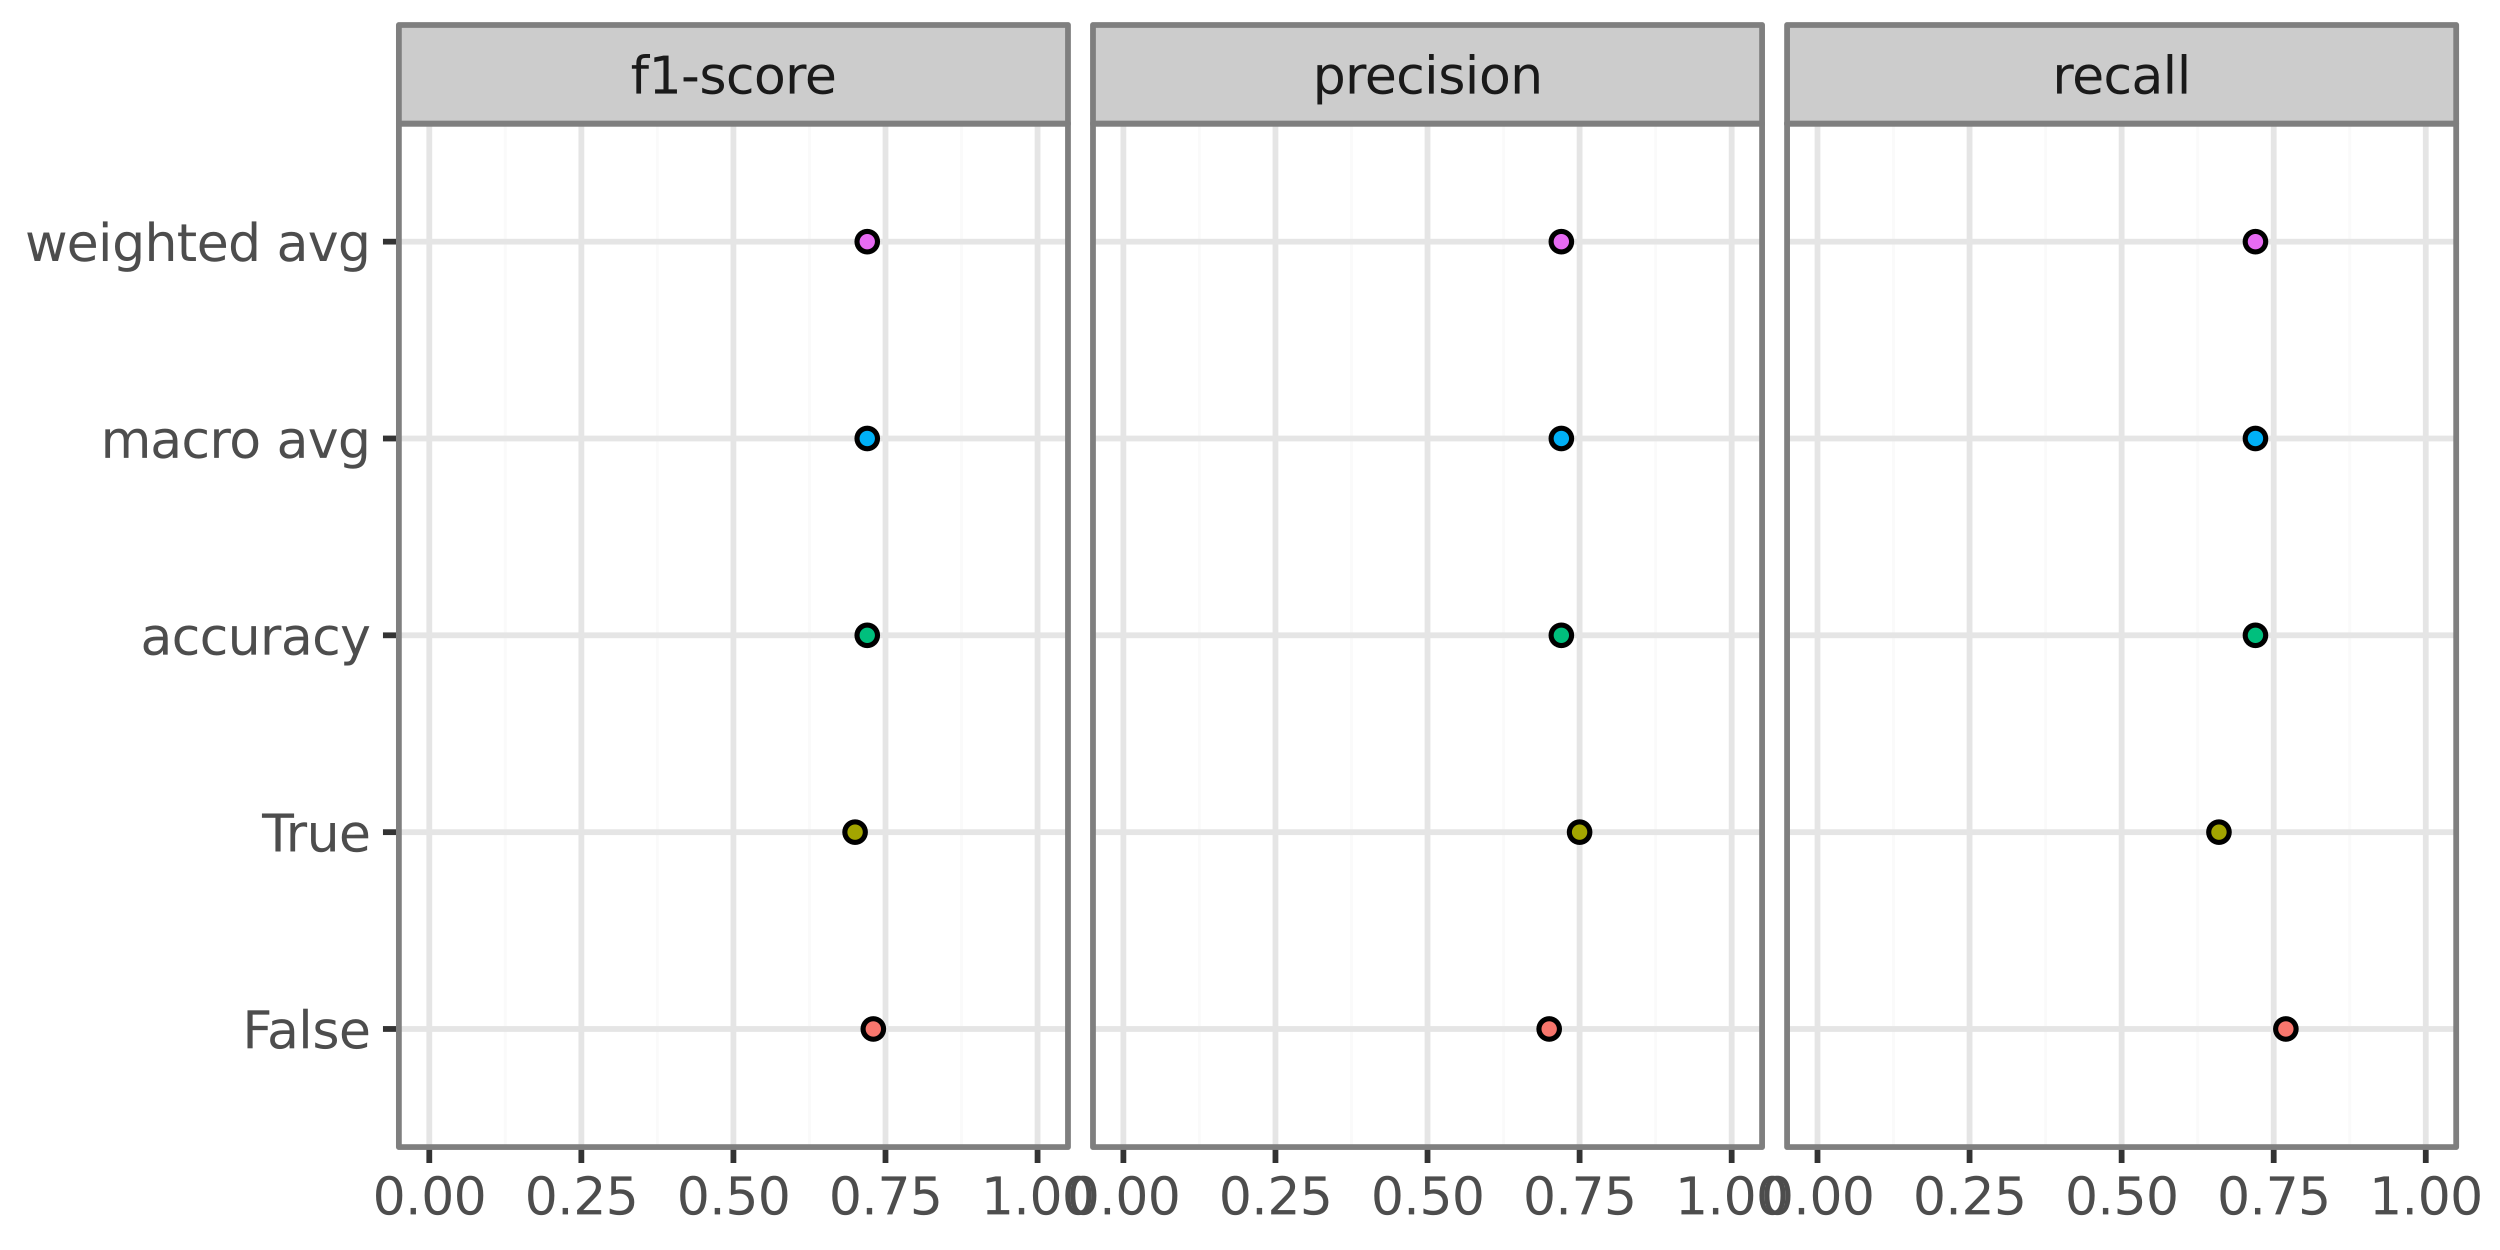 <?xml version="1.0" encoding="utf-8" standalone="no"?>
<!DOCTYPE svg PUBLIC "-//W3C//DTD SVG 1.1//EN"
  "http://www.w3.org/Graphics/SVG/1.1/DTD/svg11.dtd">
<svg xmlns:xlink="http://www.w3.org/1999/xlink" width="432pt" height="216pt" viewBox="0 0 432 216" xmlns="http://www.w3.org/2000/svg" version="1.1">
 <defs>
  <style type="text/css">*{stroke-linejoin: round; stroke-linecap: butt}</style>
 </defs>
 <g id="figure_1">
  <g id="patch_1">
   <path d="M 0 216 
L 432 216 
L 432 0 
L 0 0 
z
" style="fill: #ffffff"/>
  </g>
  <g id="patch_2">
   <path d="M 0 216 
L 432 216 
L 432 0 
L 0 0 
L 0 216 
z
" style="fill: none; stroke: #ffffff; stroke-linejoin: miter"/>
  </g>
  <g id="axes_1">
   <g id="patch_3">
    <path d="M 68.926 198.213 
L 184.547 198.213 
L 184.547 21.354 
L 68.926 21.354 
z
" style="fill: #ffffff"/>
   </g>
   <g id="matplotlib.axis_1">
    <g id="xtick_1">
     <g id="line2d_1">
      <path d="M 74.181 198.213 
L 74.181 21.354 
" clip-path="url(#pa604149fbd)" style="fill: none; stroke: #e5e5e5; stroke-linecap: square"/>
     </g>
     <g id="line2d_2">
      <path d="M 74.181 198.213 
" style="fill: none; stroke: #333333; stroke-width: 1.5; stroke-linecap: square"/>
      <defs>
       <path id="m3b4fae4f2a" d="M 0 0 
L 0 2.75 
" style="stroke: #333333"/>
      </defs>
      <g>
       <use xlink:href="#m3b4fae4f2a" x="74.181" y="198.213" style="fill: #333333; stroke: #333333"/>
      </g>
     </g>
     <g id="text_1">
      <!-- 0.00 -->
      <g style="fill: #4d4d4d" transform="translate(64.384 209.85) scale(0.088 -0.088)">
       <defs>
        <path id="DejaVuSans-30" d="M 2034 4250 
Q 1547 4250 1301 3770 
Q 1056 3291 1056 2328 
Q 1056 1369 1301 889 
Q 1547 409 2034 409 
Q 2525 409 2770 889 
Q 3016 1369 3016 2328 
Q 3016 3291 2770 3770 
Q 2525 4250 2034 4250 
z
M 2034 4750 
Q 2819 4750 3233 4129 
Q 3647 3509 3647 2328 
Q 3647 1150 3233 529 
Q 2819 -91 2034 -91 
Q 1250 -91 836 529 
Q 422 1150 422 2328 
Q 422 3509 836 4129 
Q 1250 4750 2034 4750 
z
" transform="scale(0.016)"/>
        <path id="DejaVuSans-2e" d="M 684 794 
L 1344 794 
L 1344 0 
L 684 0 
L 684 794 
z
" transform="scale(0.016)"/>
       </defs>
       <use xlink:href="#DejaVuSans-30"/>
       <use xlink:href="#DejaVuSans-2e" transform="translate(63.623 0)"/>
       <use xlink:href="#DejaVuSans-30" transform="translate(95.41 0)"/>
       <use xlink:href="#DejaVuSans-30" transform="translate(159.033 0)"/>
      </g>
     </g>
    </g>
    <g id="xtick_2">
     <g id="line2d_3">
      <path d="M 100.459 198.213 
L 100.459 21.354 
" clip-path="url(#pa604149fbd)" style="fill: none; stroke: #e5e5e5; stroke-linecap: square"/>
     </g>
     <g id="line2d_4">
      <path d="M 100.459 198.213 
" style="fill: none; stroke: #333333; stroke-width: 1.5; stroke-linecap: square"/>
      <g>
       <use xlink:href="#m3b4fae4f2a" x="100.459" y="198.213" style="fill: #333333; stroke: #333333"/>
      </g>
     </g>
     <g id="text_2">
      <!-- 0.25 -->
      <g style="fill: #4d4d4d" transform="translate(90.662 209.85) scale(0.088 -0.088)">
       <defs>
        <path id="DejaVuSans-32" d="M 1228 531 
L 3431 531 
L 3431 0 
L 469 0 
L 469 531 
Q 828 903 1448 1529 
Q 2069 2156 2228 2338 
Q 2531 2678 2651 2914 
Q 2772 3150 2772 3378 
Q 2772 3750 2511 3984 
Q 2250 4219 1831 4219 
Q 1534 4219 1204 4116 
Q 875 4013 500 3803 
L 500 4441 
Q 881 4594 1212 4672 
Q 1544 4750 1819 4750 
Q 2544 4750 2975 4387 
Q 3406 4025 3406 3419 
Q 3406 3131 3298 2873 
Q 3191 2616 2906 2266 
Q 2828 2175 2409 1742 
Q 1991 1309 1228 531 
z
" transform="scale(0.016)"/>
        <path id="DejaVuSans-35" d="M 691 4666 
L 3169 4666 
L 3169 4134 
L 1269 4134 
L 1269 2991 
Q 1406 3038 1543 3061 
Q 1681 3084 1819 3084 
Q 2600 3084 3056 2656 
Q 3513 2228 3513 1497 
Q 3513 744 3044 326 
Q 2575 -91 1722 -91 
Q 1428 -91 1123 -41 
Q 819 9 494 109 
L 494 744 
Q 775 591 1075 516 
Q 1375 441 1709 441 
Q 2250 441 2565 725 
Q 2881 1009 2881 1497 
Q 2881 1984 2565 2268 
Q 2250 2553 1709 2553 
Q 1456 2553 1204 2497 
Q 953 2441 691 2322 
L 691 4666 
z
" transform="scale(0.016)"/>
       </defs>
       <use xlink:href="#DejaVuSans-30"/>
       <use xlink:href="#DejaVuSans-2e" transform="translate(63.623 0)"/>
       <use xlink:href="#DejaVuSans-32" transform="translate(95.41 0)"/>
       <use xlink:href="#DejaVuSans-35" transform="translate(159.033 0)"/>
      </g>
     </g>
    </g>
    <g id="xtick_3">
     <g id="line2d_5">
      <path d="M 126.736 198.213 
L 126.736 21.354 
" clip-path="url(#pa604149fbd)" style="fill: none; stroke: #e5e5e5; stroke-linecap: square"/>
     </g>
     <g id="line2d_6">
      <path d="M 126.736 198.213 
" style="fill: none; stroke: #333333; stroke-width: 1.5; stroke-linecap: square"/>
      <g>
       <use xlink:href="#m3b4fae4f2a" x="126.736" y="198.213" style="fill: #333333; stroke: #333333"/>
      </g>
     </g>
     <g id="text_3">
      <!-- 0.50 -->
      <g style="fill: #4d4d4d" transform="translate(116.939 209.85) scale(0.088 -0.088)">
       <use xlink:href="#DejaVuSans-30"/>
       <use xlink:href="#DejaVuSans-2e" transform="translate(63.623 0)"/>
       <use xlink:href="#DejaVuSans-35" transform="translate(95.41 0)"/>
       <use xlink:href="#DejaVuSans-30" transform="translate(159.033 0)"/>
      </g>
     </g>
    </g>
    <g id="xtick_4">
     <g id="line2d_7">
      <path d="M 153.014 198.213 
L 153.014 21.354 
" clip-path="url(#pa604149fbd)" style="fill: none; stroke: #e5e5e5; stroke-linecap: square"/>
     </g>
     <g id="line2d_8">
      <path d="M 153.014 198.213 
" style="fill: none; stroke: #333333; stroke-width: 1.5; stroke-linecap: square"/>
      <g>
       <use xlink:href="#m3b4fae4f2a" x="153.014" y="198.213" style="fill: #333333; stroke: #333333"/>
      </g>
     </g>
     <g id="text_4">
      <!-- 0.75 -->
      <g style="fill: #4d4d4d" transform="translate(143.217 209.85) scale(0.088 -0.088)">
       <defs>
        <path id="DejaVuSans-37" d="M 525 4666 
L 3525 4666 
L 3525 4397 
L 1831 0 
L 1172 0 
L 2766 4134 
L 525 4134 
L 525 4666 
z
" transform="scale(0.016)"/>
       </defs>
       <use xlink:href="#DejaVuSans-30"/>
       <use xlink:href="#DejaVuSans-2e" transform="translate(63.623 0)"/>
       <use xlink:href="#DejaVuSans-37" transform="translate(95.41 0)"/>
       <use xlink:href="#DejaVuSans-35" transform="translate(159.033 0)"/>
      </g>
     </g>
    </g>
    <g id="xtick_5">
     <g id="line2d_9">
      <path d="M 179.291 198.213 
L 179.291 21.354 
" clip-path="url(#pa604149fbd)" style="fill: none; stroke: #e5e5e5; stroke-linecap: square"/>
     </g>
     <g id="line2d_10">
      <path d="M 179.291 198.213 
" style="fill: none; stroke: #333333; stroke-width: 1.5; stroke-linecap: square"/>
      <g>
       <use xlink:href="#m3b4fae4f2a" x="179.291" y="198.213" style="fill: #333333; stroke: #333333"/>
      </g>
     </g>
     <g id="text_5">
      <!-- 1.00 -->
      <g style="fill: #4d4d4d" transform="translate(169.494 209.85) scale(0.088 -0.088)">
       <defs>
        <path id="DejaVuSans-31" d="M 794 531 
L 1825 531 
L 1825 4091 
L 703 3866 
L 703 4441 
L 1819 4666 
L 2450 4666 
L 2450 531 
L 3481 531 
L 3481 0 
L 794 0 
L 794 531 
z
" transform="scale(0.016)"/>
       </defs>
       <use xlink:href="#DejaVuSans-31"/>
       <use xlink:href="#DejaVuSans-2e" transform="translate(63.623 0)"/>
       <use xlink:href="#DejaVuSans-30" transform="translate(95.41 0)"/>
       <use xlink:href="#DejaVuSans-30" transform="translate(159.033 0)"/>
      </g>
     </g>
    </g>
    <g id="xtick_6">
     <g id="line2d_11">
      <path d="M 87.32 198.213 
L 87.32 21.354 
" clip-path="url(#pa604149fbd)" style="fill: none; stroke: #fafafa; stroke-width: 0.5; stroke-linecap: square"/>
     </g>
    </g>
    <g id="xtick_7">
     <g id="line2d_12">
      <path d="M 113.597 198.213 
L 113.597 21.354 
" clip-path="url(#pa604149fbd)" style="fill: none; stroke: #fafafa; stroke-width: 0.5; stroke-linecap: square"/>
     </g>
    </g>
    <g id="xtick_8">
     <g id="line2d_13">
      <path d="M 139.875 198.213 
L 139.875 21.354 
" clip-path="url(#pa604149fbd)" style="fill: none; stroke: #fafafa; stroke-width: 0.5; stroke-linecap: square"/>
     </g>
    </g>
    <g id="xtick_9">
     <g id="line2d_14">
      <path d="M 166.152 198.213 
L 166.152 21.354 
" clip-path="url(#pa604149fbd)" style="fill: none; stroke: #fafafa; stroke-width: 0.5; stroke-linecap: square"/>
     </g>
    </g>
   </g>
   <g id="matplotlib.axis_2">
    <g id="ytick_1">
     <g id="line2d_15">
      <path d="M 68.926 177.806 
L 184.547 177.806 
" clip-path="url(#pa604149fbd)" style="fill: none; stroke: #e5e5e5; stroke-linecap: square"/>
     </g>
     <g id="line2d_16">
      <path d="M 68.926 177.806 
" style="fill: none; stroke: #333333; stroke-width: 1.5; stroke-linecap: square"/>
      <defs>
       <path id="mabbd0afba6" d="M 0 0 
L -2.75 0 
" style="stroke: #333333"/>
      </defs>
      <g>
       <use xlink:href="#mabbd0afba6" x="68.926" y="177.806" style="fill: #333333; stroke: #333333"/>
      </g>
     </g>
     <g id="text_6">
      <!-- False -->
      <g style="fill: #4d4d4d" transform="translate(41.881 181.15) scale(0.088 -0.088)">
       <defs>
        <path id="DejaVuSans-46" d="M 628 4666 
L 3309 4666 
L 3309 4134 
L 1259 4134 
L 1259 2759 
L 3109 2759 
L 3109 2228 
L 1259 2228 
L 1259 0 
L 628 0 
L 628 4666 
z
" transform="scale(0.016)"/>
        <path id="DejaVuSans-61" d="M 2194 1759 
Q 1497 1759 1228 1600 
Q 959 1441 959 1056 
Q 959 750 1161 570 
Q 1363 391 1709 391 
Q 2188 391 2477 730 
Q 2766 1069 2766 1631 
L 2766 1759 
L 2194 1759 
z
M 3341 1997 
L 3341 0 
L 2766 0 
L 2766 531 
Q 2569 213 2275 61 
Q 1981 -91 1556 -91 
Q 1019 -91 701 211 
Q 384 513 384 1019 
Q 384 1609 779 1909 
Q 1175 2209 1959 2209 
L 2766 2209 
L 2766 2266 
Q 2766 2663 2505 2880 
Q 2244 3097 1772 3097 
Q 1472 3097 1187 3025 
Q 903 2953 641 2809 
L 641 3341 
Q 956 3463 1253 3523 
Q 1550 3584 1831 3584 
Q 2591 3584 2966 3190 
Q 3341 2797 3341 1997 
z
" transform="scale(0.016)"/>
        <path id="DejaVuSans-6c" d="M 603 4863 
L 1178 4863 
L 1178 0 
L 603 0 
L 603 4863 
z
" transform="scale(0.016)"/>
        <path id="DejaVuSans-73" d="M 2834 3397 
L 2834 2853 
Q 2591 2978 2328 3040 
Q 2066 3103 1784 3103 
Q 1356 3103 1142 2972 
Q 928 2841 928 2578 
Q 928 2378 1081 2264 
Q 1234 2150 1697 2047 
L 1894 2003 
Q 2506 1872 2764 1633 
Q 3022 1394 3022 966 
Q 3022 478 2636 193 
Q 2250 -91 1575 -91 
Q 1294 -91 989 -36 
Q 684 19 347 128 
L 347 722 
Q 666 556 975 473 
Q 1284 391 1588 391 
Q 1994 391 2212 530 
Q 2431 669 2431 922 
Q 2431 1156 2273 1281 
Q 2116 1406 1581 1522 
L 1381 1569 
Q 847 1681 609 1914 
Q 372 2147 372 2553 
Q 372 3047 722 3315 
Q 1072 3584 1716 3584 
Q 2034 3584 2315 3537 
Q 2597 3491 2834 3397 
z
" transform="scale(0.016)"/>
        <path id="DejaVuSans-65" d="M 3597 1894 
L 3597 1613 
L 953 1613 
Q 991 1019 1311 708 
Q 1631 397 2203 397 
Q 2534 397 2845 478 
Q 3156 559 3463 722 
L 3463 178 
Q 3153 47 2828 -22 
Q 2503 -91 2169 -91 
Q 1331 -91 842 396 
Q 353 884 353 1716 
Q 353 2575 817 3079 
Q 1281 3584 2069 3584 
Q 2775 3584 3186 3129 
Q 3597 2675 3597 1894 
z
M 3022 2063 
Q 3016 2534 2758 2815 
Q 2500 3097 2075 3097 
Q 1594 3097 1305 2825 
Q 1016 2553 972 2059 
L 3022 2063 
z
" transform="scale(0.016)"/>
       </defs>
       <use xlink:href="#DejaVuSans-46"/>
       <use xlink:href="#DejaVuSans-61" transform="translate(48.395 0)"/>
       <use xlink:href="#DejaVuSans-6c" transform="translate(109.674 0)"/>
       <use xlink:href="#DejaVuSans-73" transform="translate(137.457 0)"/>
       <use xlink:href="#DejaVuSans-65" transform="translate(189.557 0)"/>
      </g>
     </g>
    </g>
    <g id="ytick_2">
     <g id="line2d_17">
      <path d="M 68.926 143.795 
L 184.547 143.795 
" clip-path="url(#pa604149fbd)" style="fill: none; stroke: #e5e5e5; stroke-linecap: square"/>
     </g>
     <g id="line2d_18">
      <path d="M 68.926 143.795 
" style="fill: none; stroke: #333333; stroke-width: 1.5; stroke-linecap: square"/>
      <g>
       <use xlink:href="#mabbd0afba6" x="68.926" y="143.795" style="fill: #333333; stroke: #333333"/>
      </g>
     </g>
     <g id="text_7">
      <!-- True -->
      <g style="fill: #4d4d4d" transform="translate(45.289 147.138) scale(0.088 -0.088)">
       <defs>
        <path id="DejaVuSans-54" d="M -19 4666 
L 3928 4666 
L 3928 4134 
L 2272 4134 
L 2272 0 
L 1638 0 
L 1638 4134 
L -19 4134 
L -19 4666 
z
" transform="scale(0.016)"/>
        <path id="DejaVuSans-72" d="M 2631 2963 
Q 2534 3019 2420 3045 
Q 2306 3072 2169 3072 
Q 1681 3072 1420 2755 
Q 1159 2438 1159 1844 
L 1159 0 
L 581 0 
L 581 3500 
L 1159 3500 
L 1159 2956 
Q 1341 3275 1631 3429 
Q 1922 3584 2338 3584 
Q 2397 3584 2469 3576 
Q 2541 3569 2628 3553 
L 2631 2963 
z
" transform="scale(0.016)"/>
        <path id="DejaVuSans-75" d="M 544 1381 
L 544 3500 
L 1119 3500 
L 1119 1403 
Q 1119 906 1312 657 
Q 1506 409 1894 409 
Q 2359 409 2629 706 
Q 2900 1003 2900 1516 
L 2900 3500 
L 3475 3500 
L 3475 0 
L 2900 0 
L 2900 538 
Q 2691 219 2414 64 
Q 2138 -91 1772 -91 
Q 1169 -91 856 284 
Q 544 659 544 1381 
z
M 1991 3584 
L 1991 3584 
z
" transform="scale(0.016)"/>
       </defs>
       <use xlink:href="#DejaVuSans-54"/>
       <use xlink:href="#DejaVuSans-72" transform="translate(46.334 0)"/>
       <use xlink:href="#DejaVuSans-75" transform="translate(87.447 0)"/>
       <use xlink:href="#DejaVuSans-65" transform="translate(150.826 0)"/>
      </g>
     </g>
    </g>
    <g id="ytick_3">
     <g id="line2d_19">
      <path d="M 68.926 109.783 
L 184.547 109.783 
" clip-path="url(#pa604149fbd)" style="fill: none; stroke: #e5e5e5; stroke-linecap: square"/>
     </g>
     <g id="line2d_20">
      <path d="M 68.926 109.783 
" style="fill: none; stroke: #333333; stroke-width: 1.5; stroke-linecap: square"/>
      <g>
       <use xlink:href="#mabbd0afba6" x="68.926" y="109.783" style="fill: #333333; stroke: #333333"/>
      </g>
     </g>
     <g id="text_8">
      <!-- accuracy -->
      <g style="fill: #4d4d4d" transform="translate(24.271 113.127) scale(0.088 -0.088)">
       <defs>
        <path id="DejaVuSans-63" d="M 3122 3366 
L 3122 2828 
Q 2878 2963 2633 3030 
Q 2388 3097 2138 3097 
Q 1578 3097 1268 2742 
Q 959 2388 959 1747 
Q 959 1106 1268 751 
Q 1578 397 2138 397 
Q 2388 397 2633 464 
Q 2878 531 3122 666 
L 3122 134 
Q 2881 22 2623 -34 
Q 2366 -91 2075 -91 
Q 1284 -91 818 406 
Q 353 903 353 1747 
Q 353 2603 823 3093 
Q 1294 3584 2113 3584 
Q 2378 3584 2631 3529 
Q 2884 3475 3122 3366 
z
" transform="scale(0.016)"/>
        <path id="DejaVuSans-79" d="M 2059 -325 
Q 1816 -950 1584 -1140 
Q 1353 -1331 966 -1331 
L 506 -1331 
L 506 -850 
L 844 -850 
Q 1081 -850 1212 -737 
Q 1344 -625 1503 -206 
L 1606 56 
L 191 3500 
L 800 3500 
L 1894 763 
L 2988 3500 
L 3597 3500 
L 2059 -325 
z
" transform="scale(0.016)"/>
       </defs>
       <use xlink:href="#DejaVuSans-61"/>
       <use xlink:href="#DejaVuSans-63" transform="translate(61.279 0)"/>
       <use xlink:href="#DejaVuSans-63" transform="translate(116.26 0)"/>
       <use xlink:href="#DejaVuSans-75" transform="translate(171.24 0)"/>
       <use xlink:href="#DejaVuSans-72" transform="translate(234.619 0)"/>
       <use xlink:href="#DejaVuSans-61" transform="translate(275.732 0)"/>
       <use xlink:href="#DejaVuSans-63" transform="translate(337.012 0)"/>
       <use xlink:href="#DejaVuSans-79" transform="translate(391.992 0)"/>
      </g>
     </g>
    </g>
    <g id="ytick_4">
     <g id="line2d_21">
      <path d="M 68.926 75.772 
L 184.547 75.772 
" clip-path="url(#pa604149fbd)" style="fill: none; stroke: #e5e5e5; stroke-linecap: square"/>
     </g>
     <g id="line2d_22">
      <path d="M 68.926 75.772 
" style="fill: none; stroke: #333333; stroke-width: 1.5; stroke-linecap: square"/>
      <g>
       <use xlink:href="#mabbd0afba6" x="68.926" y="75.772" style="fill: #333333; stroke: #333333"/>
      </g>
     </g>
     <g id="text_9">
      <!-- macro avg -->
      <g style="fill: #4d4d4d" transform="translate(17.384 79.115) scale(0.088 -0.088)">
       <defs>
        <path id="DejaVuSans-6d" d="M 3328 2828 
Q 3544 3216 3844 3400 
Q 4144 3584 4550 3584 
Q 5097 3584 5394 3201 
Q 5691 2819 5691 2113 
L 5691 0 
L 5113 0 
L 5113 2094 
Q 5113 2597 4934 2840 
Q 4756 3084 4391 3084 
Q 3944 3084 3684 2787 
Q 3425 2491 3425 1978 
L 3425 0 
L 2847 0 
L 2847 2094 
Q 2847 2600 2669 2842 
Q 2491 3084 2119 3084 
Q 1678 3084 1418 2786 
Q 1159 2488 1159 1978 
L 1159 0 
L 581 0 
L 581 3500 
L 1159 3500 
L 1159 2956 
Q 1356 3278 1631 3431 
Q 1906 3584 2284 3584 
Q 2666 3584 2933 3390 
Q 3200 3197 3328 2828 
z
" transform="scale(0.016)"/>
        <path id="DejaVuSans-6f" d="M 1959 3097 
Q 1497 3097 1228 2736 
Q 959 2375 959 1747 
Q 959 1119 1226 758 
Q 1494 397 1959 397 
Q 2419 397 2687 759 
Q 2956 1122 2956 1747 
Q 2956 2369 2687 2733 
Q 2419 3097 1959 3097 
z
M 1959 3584 
Q 2709 3584 3137 3096 
Q 3566 2609 3566 1747 
Q 3566 888 3137 398 
Q 2709 -91 1959 -91 
Q 1206 -91 779 398 
Q 353 888 353 1747 
Q 353 2609 779 3096 
Q 1206 3584 1959 3584 
z
" transform="scale(0.016)"/>
        <path id="DejaVuSans-20" transform="scale(0.016)"/>
        <path id="DejaVuSans-76" d="M 191 3500 
L 800 3500 
L 1894 563 
L 2988 3500 
L 3597 3500 
L 2284 0 
L 1503 0 
L 191 3500 
z
" transform="scale(0.016)"/>
        <path id="DejaVuSans-67" d="M 2906 1791 
Q 2906 2416 2648 2759 
Q 2391 3103 1925 3103 
Q 1463 3103 1205 2759 
Q 947 2416 947 1791 
Q 947 1169 1205 825 
Q 1463 481 1925 481 
Q 2391 481 2648 825 
Q 2906 1169 2906 1791 
z
M 3481 434 
Q 3481 -459 3084 -895 
Q 2688 -1331 1869 -1331 
Q 1566 -1331 1297 -1286 
Q 1028 -1241 775 -1147 
L 775 -588 
Q 1028 -725 1275 -790 
Q 1522 -856 1778 -856 
Q 2344 -856 2625 -561 
Q 2906 -266 2906 331 
L 2906 616 
Q 2728 306 2450 153 
Q 2172 0 1784 0 
Q 1141 0 747 490 
Q 353 981 353 1791 
Q 353 2603 747 3093 
Q 1141 3584 1784 3584 
Q 2172 3584 2450 3431 
Q 2728 3278 2906 2969 
L 2906 3500 
L 3481 3500 
L 3481 434 
z
" transform="scale(0.016)"/>
       </defs>
       <use xlink:href="#DejaVuSans-6d"/>
       <use xlink:href="#DejaVuSans-61" transform="translate(97.412 0)"/>
       <use xlink:href="#DejaVuSans-63" transform="translate(158.691 0)"/>
       <use xlink:href="#DejaVuSans-72" transform="translate(213.672 0)"/>
       <use xlink:href="#DejaVuSans-6f" transform="translate(252.535 0)"/>
       <use xlink:href="#DejaVuSans-20" transform="translate(313.717 0)"/>
       <use xlink:href="#DejaVuSans-61" transform="translate(345.504 0)"/>
       <use xlink:href="#DejaVuSans-76" transform="translate(406.783 0)"/>
       <use xlink:href="#DejaVuSans-67" transform="translate(465.963 0)"/>
      </g>
     </g>
    </g>
    <g id="ytick_5">
     <g id="line2d_23">
      <path d="M 68.926 41.76 
L 184.547 41.76 
" clip-path="url(#pa604149fbd)" style="fill: none; stroke: #e5e5e5; stroke-linecap: square"/>
     </g>
     <g id="line2d_24">
      <path d="M 68.926 41.76 
" style="fill: none; stroke: #333333; stroke-width: 1.5; stroke-linecap: square"/>
      <g>
       <use xlink:href="#mabbd0afba6" x="68.926" y="41.76" style="fill: #333333; stroke: #333333"/>
      </g>
     </g>
     <g id="text_10">
      <!-- weighted avg -->
      <g style="fill: #4d4d4d" transform="translate(4.32 45.104) scale(0.088 -0.088)">
       <defs>
        <path id="DejaVuSans-77" d="M 269 3500 
L 844 3500 
L 1563 769 
L 2278 3500 
L 2956 3500 
L 3675 769 
L 4391 3500 
L 4966 3500 
L 4050 0 
L 3372 0 
L 2619 2869 
L 1863 0 
L 1184 0 
L 269 3500 
z
" transform="scale(0.016)"/>
        <path id="DejaVuSans-69" d="M 603 3500 
L 1178 3500 
L 1178 0 
L 603 0 
L 603 3500 
z
M 603 4863 
L 1178 4863 
L 1178 4134 
L 603 4134 
L 603 4863 
z
" transform="scale(0.016)"/>
        <path id="DejaVuSans-68" d="M 3513 2113 
L 3513 0 
L 2938 0 
L 2938 2094 
Q 2938 2591 2744 2837 
Q 2550 3084 2163 3084 
Q 1697 3084 1428 2787 
Q 1159 2491 1159 1978 
L 1159 0 
L 581 0 
L 581 4863 
L 1159 4863 
L 1159 2956 
Q 1366 3272 1645 3428 
Q 1925 3584 2291 3584 
Q 2894 3584 3203 3211 
Q 3513 2838 3513 2113 
z
" transform="scale(0.016)"/>
        <path id="DejaVuSans-74" d="M 1172 4494 
L 1172 3500 
L 2356 3500 
L 2356 3053 
L 1172 3053 
L 1172 1153 
Q 1172 725 1289 603 
Q 1406 481 1766 481 
L 2356 481 
L 2356 0 
L 1766 0 
Q 1100 0 847 248 
Q 594 497 594 1153 
L 594 3053 
L 172 3053 
L 172 3500 
L 594 3500 
L 594 4494 
L 1172 4494 
z
" transform="scale(0.016)"/>
        <path id="DejaVuSans-64" d="M 2906 2969 
L 2906 4863 
L 3481 4863 
L 3481 0 
L 2906 0 
L 2906 525 
Q 2725 213 2448 61 
Q 2172 -91 1784 -91 
Q 1150 -91 751 415 
Q 353 922 353 1747 
Q 353 2572 751 3078 
Q 1150 3584 1784 3584 
Q 2172 3584 2448 3432 
Q 2725 3281 2906 2969 
z
M 947 1747 
Q 947 1113 1208 752 
Q 1469 391 1925 391 
Q 2381 391 2643 752 
Q 2906 1113 2906 1747 
Q 2906 2381 2643 2742 
Q 2381 3103 1925 3103 
Q 1469 3103 1208 2742 
Q 947 2381 947 1747 
z
" transform="scale(0.016)"/>
       </defs>
       <use xlink:href="#DejaVuSans-77"/>
       <use xlink:href="#DejaVuSans-65" transform="translate(81.787 0)"/>
       <use xlink:href="#DejaVuSans-69" transform="translate(143.311 0)"/>
       <use xlink:href="#DejaVuSans-67" transform="translate(171.094 0)"/>
       <use xlink:href="#DejaVuSans-68" transform="translate(234.57 0)"/>
       <use xlink:href="#DejaVuSans-74" transform="translate(297.949 0)"/>
       <use xlink:href="#DejaVuSans-65" transform="translate(337.158 0)"/>
       <use xlink:href="#DejaVuSans-64" transform="translate(398.682 0)"/>
       <use xlink:href="#DejaVuSans-20" transform="translate(462.158 0)"/>
       <use xlink:href="#DejaVuSans-61" transform="translate(493.945 0)"/>
       <use xlink:href="#DejaVuSans-76" transform="translate(555.225 0)"/>
       <use xlink:href="#DejaVuSans-67" transform="translate(614.404 0)"/>
      </g>
     </g>
    </g>
   </g>
   <g id="PathCollection_1">
    <path d="M 150.912 179.579 
C 151.382 179.579 151.832 179.392 152.165 179.06 
C 152.497 178.727 152.684 178.276 152.684 177.806 
C 152.684 177.336 152.497 176.885 152.165 176.553 
C 151.832 176.221 151.382 176.034 150.912 176.034 
C 150.441 176.034 149.991 176.221 149.658 176.553 
C 149.326 176.885 149.139 177.336 149.139 177.806 
C 149.139 178.276 149.326 178.727 149.658 179.06 
C 149.991 179.392 150.441 179.579 150.912 179.579 
z
" clip-path="url(#pa604149fbd)" style="fill: #f8766d; stroke: #000000; stroke-width: 0.886"/>
    <path d="M 147.758 145.567 
C 148.228 145.567 148.679 145.381 149.012 145.048 
C 149.344 144.716 149.531 144.265 149.531 143.795 
C 149.531 143.325 149.344 142.874 149.012 142.542 
C 148.679 142.209 148.228 142.022 147.758 142.022 
C 147.288 142.022 146.837 142.209 146.505 142.542 
C 146.173 142.874 145.986 143.325 145.986 143.795 
C 145.986 144.265 146.173 144.716 146.505 145.048 
C 146.837 145.381 147.288 145.567 147.758 145.567 
z
" clip-path="url(#pa604149fbd)" style="fill: #a3a500; stroke: #000000; stroke-width: 0.886"/>
    <path d="M 149.86 111.556 
C 150.33 111.556 150.781 111.369 151.114 111.037 
C 151.446 110.704 151.633 110.253 151.633 109.783 
C 151.633 109.313 151.446 108.862 151.114 108.53 
C 150.781 108.198 150.33 108.011 149.86 108.011 
C 149.39 108.011 148.939 108.198 148.607 108.53 
C 148.275 108.862 148.088 109.313 148.088 109.783 
C 148.088 110.253 148.275 110.704 148.607 111.037 
C 148.939 111.369 149.39 111.556 149.86 111.556 
z
" clip-path="url(#pa604149fbd)" style="fill: #00bf7d; stroke: #000000; stroke-width: 0.886"/>
    <path d="M 149.86 77.544 
C 150.33 77.544 150.781 77.358 151.114 77.025 
C 151.446 76.693 151.633 76.242 151.633 75.772 
C 151.633 75.302 151.446 74.851 151.114 74.519 
C 150.781 74.186 150.33 73.999 149.86 73.999 
C 149.39 73.999 148.939 74.186 148.607 74.519 
C 148.275 74.851 148.088 75.302 148.088 75.772 
C 148.088 76.242 148.275 76.693 148.607 77.025 
C 148.939 77.358 149.39 77.544 149.86 77.544 
z
" clip-path="url(#pa604149fbd)" style="fill: #00b0f6; stroke: #000000; stroke-width: 0.886"/>
    <path d="M 149.86 43.533 
C 150.33 43.533 150.781 43.346 151.114 43.014 
C 151.446 42.681 151.633 42.23 151.633 41.76 
C 151.633 41.29 151.446 40.839 151.114 40.507 
C 150.781 40.175 150.33 39.988 149.86 39.988 
C 149.39 39.988 148.939 40.175 148.607 40.507 
C 148.275 40.839 148.088 41.29 148.088 41.76 
C 148.088 42.23 148.275 42.681 148.607 43.014 
C 148.939 43.346 149.39 43.533 149.86 43.533 
z
" clip-path="url(#pa604149fbd)" style="fill: #e76bf3; stroke: #000000; stroke-width: 0.886"/>
   </g>
  </g>
  <g id="axes_2">
   <g id="patch_4">
    <path d="M 188.867 198.213 
L 304.488 198.213 
L 304.488 21.354 
L 188.867 21.354 
z
" style="fill: #ffffff"/>
   </g>
   <g id="matplotlib.axis_3">
    <g id="xtick_10">
     <g id="line2d_25">
      <path d="M 194.122 198.213 
L 194.122 21.354 
" clip-path="url(#p330b579c9b)" style="fill: none; stroke: #e5e5e5; stroke-linecap: square"/>
     </g>
     <g id="line2d_26">
      <path d="M 194.122 198.213 
" style="fill: none; stroke: #333333; stroke-width: 1.5; stroke-linecap: square"/>
      <g>
       <use xlink:href="#m3b4fae4f2a" x="194.122" y="198.213" style="fill: #333333; stroke: #333333"/>
      </g>
     </g>
     <g id="text_11">
      <!-- 0.00 -->
      <g style="fill: #4d4d4d" transform="translate(184.325 209.85) scale(0.088 -0.088)">
       <use xlink:href="#DejaVuSans-30"/>
       <use xlink:href="#DejaVuSans-2e" transform="translate(63.623 0)"/>
       <use xlink:href="#DejaVuSans-30" transform="translate(95.41 0)"/>
       <use xlink:href="#DejaVuSans-30" transform="translate(159.033 0)"/>
      </g>
     </g>
    </g>
    <g id="xtick_11">
     <g id="line2d_27">
      <path d="M 220.4 198.213 
L 220.4 21.354 
" clip-path="url(#p330b579c9b)" style="fill: none; stroke: #e5e5e5; stroke-linecap: square"/>
     </g>
     <g id="line2d_28">
      <path d="M 220.4 198.213 
" style="fill: none; stroke: #333333; stroke-width: 1.5; stroke-linecap: square"/>
      <g>
       <use xlink:href="#m3b4fae4f2a" x="220.4" y="198.213" style="fill: #333333; stroke: #333333"/>
      </g>
     </g>
     <g id="text_12">
      <!-- 0.25 -->
      <g style="fill: #4d4d4d" transform="translate(210.603 209.85) scale(0.088 -0.088)">
       <use xlink:href="#DejaVuSans-30"/>
       <use xlink:href="#DejaVuSans-2e" transform="translate(63.623 0)"/>
       <use xlink:href="#DejaVuSans-32" transform="translate(95.41 0)"/>
       <use xlink:href="#DejaVuSans-35" transform="translate(159.033 0)"/>
      </g>
     </g>
    </g>
    <g id="xtick_12">
     <g id="line2d_29">
      <path d="M 246.677 198.213 
L 246.677 21.354 
" clip-path="url(#p330b579c9b)" style="fill: none; stroke: #e5e5e5; stroke-linecap: square"/>
     </g>
     <g id="line2d_30">
      <path d="M 246.677 198.213 
" style="fill: none; stroke: #333333; stroke-width: 1.5; stroke-linecap: square"/>
      <g>
       <use xlink:href="#m3b4fae4f2a" x="246.677" y="198.213" style="fill: #333333; stroke: #333333"/>
      </g>
     </g>
     <g id="text_13">
      <!-- 0.50 -->
      <g style="fill: #4d4d4d" transform="translate(236.88 209.85) scale(0.088 -0.088)">
       <use xlink:href="#DejaVuSans-30"/>
       <use xlink:href="#DejaVuSans-2e" transform="translate(63.623 0)"/>
       <use xlink:href="#DejaVuSans-35" transform="translate(95.41 0)"/>
       <use xlink:href="#DejaVuSans-30" transform="translate(159.033 0)"/>
      </g>
     </g>
    </g>
    <g id="xtick_13">
     <g id="line2d_31">
      <path d="M 272.955 198.213 
L 272.955 21.354 
" clip-path="url(#p330b579c9b)" style="fill: none; stroke: #e5e5e5; stroke-linecap: square"/>
     </g>
     <g id="line2d_32">
      <path d="M 272.955 198.213 
" style="fill: none; stroke: #333333; stroke-width: 1.5; stroke-linecap: square"/>
      <g>
       <use xlink:href="#m3b4fae4f2a" x="272.955" y="198.213" style="fill: #333333; stroke: #333333"/>
      </g>
     </g>
     <g id="text_14">
      <!-- 0.75 -->
      <g style="fill: #4d4d4d" transform="translate(263.158 209.85) scale(0.088 -0.088)">
       <use xlink:href="#DejaVuSans-30"/>
       <use xlink:href="#DejaVuSans-2e" transform="translate(63.623 0)"/>
       <use xlink:href="#DejaVuSans-37" transform="translate(95.41 0)"/>
       <use xlink:href="#DejaVuSans-35" transform="translate(159.033 0)"/>
      </g>
     </g>
    </g>
    <g id="xtick_14">
     <g id="line2d_33">
      <path d="M 299.232 198.213 
L 299.232 21.354 
" clip-path="url(#p330b579c9b)" style="fill: none; stroke: #e5e5e5; stroke-linecap: square"/>
     </g>
     <g id="line2d_34">
      <path d="M 299.232 198.213 
" style="fill: none; stroke: #333333; stroke-width: 1.5; stroke-linecap: square"/>
      <g>
       <use xlink:href="#m3b4fae4f2a" x="299.232" y="198.213" style="fill: #333333; stroke: #333333"/>
      </g>
     </g>
     <g id="text_15">
      <!-- 1.00 -->
      <g style="fill: #4d4d4d" transform="translate(289.435 209.85) scale(0.088 -0.088)">
       <use xlink:href="#DejaVuSans-31"/>
       <use xlink:href="#DejaVuSans-2e" transform="translate(63.623 0)"/>
       <use xlink:href="#DejaVuSans-30" transform="translate(95.41 0)"/>
       <use xlink:href="#DejaVuSans-30" transform="translate(159.033 0)"/>
      </g>
     </g>
    </g>
    <g id="xtick_15">
     <g id="line2d_35">
      <path d="M 207.261 198.213 
L 207.261 21.354 
" clip-path="url(#p330b579c9b)" style="fill: none; stroke: #fafafa; stroke-width: 0.5; stroke-linecap: square"/>
     </g>
    </g>
    <g id="xtick_16">
     <g id="line2d_36">
      <path d="M 233.538 198.213 
L 233.538 21.354 
" clip-path="url(#p330b579c9b)" style="fill: none; stroke: #fafafa; stroke-width: 0.5; stroke-linecap: square"/>
     </g>
    </g>
    <g id="xtick_17">
     <g id="line2d_37">
      <path d="M 259.816 198.213 
L 259.816 21.354 
" clip-path="url(#p330b579c9b)" style="fill: none; stroke: #fafafa; stroke-width: 0.5; stroke-linecap: square"/>
     </g>
    </g>
    <g id="xtick_18">
     <g id="line2d_38">
      <path d="M 286.093 198.213 
L 286.093 21.354 
" clip-path="url(#p330b579c9b)" style="fill: none; stroke: #fafafa; stroke-width: 0.5; stroke-linecap: square"/>
     </g>
    </g>
   </g>
   <g id="matplotlib.axis_4">
    <g id="ytick_6">
     <g id="line2d_39">
      <path d="M 188.867 177.806 
L 304.488 177.806 
" clip-path="url(#p330b579c9b)" style="fill: none; stroke: #e5e5e5; stroke-linecap: square"/>
     </g>
    </g>
    <g id="ytick_7">
     <g id="line2d_40">
      <path d="M 188.867 143.795 
L 304.488 143.795 
" clip-path="url(#p330b579c9b)" style="fill: none; stroke: #e5e5e5; stroke-linecap: square"/>
     </g>
    </g>
    <g id="ytick_8">
     <g id="line2d_41">
      <path d="M 188.867 109.783 
L 304.488 109.783 
" clip-path="url(#p330b579c9b)" style="fill: none; stroke: #e5e5e5; stroke-linecap: square"/>
     </g>
    </g>
    <g id="ytick_9">
     <g id="line2d_42">
      <path d="M 188.867 75.772 
L 304.488 75.772 
" clip-path="url(#p330b579c9b)" style="fill: none; stroke: #e5e5e5; stroke-linecap: square"/>
     </g>
    </g>
    <g id="ytick_10">
     <g id="line2d_43">
      <path d="M 188.867 41.76 
L 304.488 41.76 
" clip-path="url(#p330b579c9b)" style="fill: none; stroke: #e5e5e5; stroke-linecap: square"/>
     </g>
    </g>
   </g>
   <g id="PathCollection_2">
    <path d="M 267.699 179.579 
C 268.169 179.579 268.62 179.392 268.952 179.06 
C 269.285 178.727 269.472 178.276 269.472 177.806 
C 269.472 177.336 269.285 176.885 268.952 176.553 
C 268.62 176.221 268.169 176.034 267.699 176.034 
C 267.229 176.034 266.778 176.221 266.446 176.553 
C 266.113 176.885 265.927 177.336 265.927 177.806 
C 265.927 178.276 266.113 178.727 266.446 179.06 
C 266.778 179.392 267.229 179.579 267.699 179.579 
z
" clip-path="url(#p330b579c9b)" style="fill: #f8766d; stroke: #000000; stroke-width: 0.886"/>
    <path d="M 272.955 145.567 
C 273.425 145.567 273.876 145.381 274.208 145.048 
C 274.54 144.716 274.727 144.265 274.727 143.795 
C 274.727 143.325 274.54 142.874 274.208 142.542 
C 273.876 142.209 273.425 142.022 272.955 142.022 
C 272.485 142.022 272.034 142.209 271.701 142.542 
C 271.369 142.874 271.182 143.325 271.182 143.795 
C 271.182 144.265 271.369 144.716 271.701 145.048 
C 272.034 145.381 272.485 145.567 272.955 145.567 
z
" clip-path="url(#p330b579c9b)" style="fill: #a3a500; stroke: #000000; stroke-width: 0.886"/>
    <path d="M 269.801 111.556 
C 270.271 111.556 270.722 111.369 271.055 111.037 
C 271.387 110.704 271.574 110.253 271.574 109.783 
C 271.574 109.313 271.387 108.862 271.055 108.53 
C 270.722 108.198 270.271 108.011 269.801 108.011 
C 269.331 108.011 268.88 108.198 268.548 108.53 
C 268.216 108.862 268.029 109.313 268.029 109.783 
C 268.029 110.253 268.216 110.704 268.548 111.037 
C 268.88 111.369 269.331 111.556 269.801 111.556 
z
" clip-path="url(#p330b579c9b)" style="fill: #00bf7d; stroke: #000000; stroke-width: 0.886"/>
    <path d="M 269.801 77.544 
C 270.271 77.544 270.722 77.358 271.055 77.025 
C 271.387 76.693 271.574 76.242 271.574 75.772 
C 271.574 75.302 271.387 74.851 271.055 74.519 
C 270.722 74.186 270.271 73.999 269.801 73.999 
C 269.331 73.999 268.88 74.186 268.548 74.519 
C 268.216 74.851 268.029 75.302 268.029 75.772 
C 268.029 76.242 268.216 76.693 268.548 77.025 
C 268.88 77.358 269.331 77.544 269.801 77.544 
z
" clip-path="url(#p330b579c9b)" style="fill: #00b0f6; stroke: #000000; stroke-width: 0.886"/>
    <path d="M 269.801 43.533 
C 270.271 43.533 270.722 43.346 271.055 43.014 
C 271.387 42.681 271.574 42.23 271.574 41.76 
C 271.574 41.29 271.387 40.839 271.055 40.507 
C 270.722 40.175 270.271 39.988 269.801 39.988 
C 269.331 39.988 268.88 40.175 268.548 40.507 
C 268.216 40.839 268.029 41.29 268.029 41.76 
C 268.029 42.23 268.216 42.681 268.548 43.014 
C 268.88 43.346 269.331 43.533 269.801 43.533 
z
" clip-path="url(#p330b579c9b)" style="fill: #e76bf3; stroke: #000000; stroke-width: 0.886"/>
   </g>
  </g>
  <g id="axes_3">
   <g id="patch_5">
    <path d="M 308.808 198.213 
L 424.429 198.213 
L 424.429 21.354 
L 308.808 21.354 
z
" style="fill: #ffffff"/>
   </g>
   <g id="matplotlib.axis_5">
    <g id="xtick_19">
     <g id="line2d_44">
      <path d="M 314.063 198.213 
L 314.063 21.354 
" clip-path="url(#p1db9447c9d)" style="fill: none; stroke: #e5e5e5; stroke-linecap: square"/>
     </g>
     <g id="line2d_45">
      <path d="M 314.063 198.213 
" style="fill: none; stroke: #333333; stroke-width: 1.5; stroke-linecap: square"/>
      <g>
       <use xlink:href="#m3b4fae4f2a" x="314.063" y="198.213" style="fill: #333333; stroke: #333333"/>
      </g>
     </g>
     <g id="text_16">
      <!-- 0.00 -->
      <g style="fill: #4d4d4d" transform="translate(304.266 209.85) scale(0.088 -0.088)">
       <use xlink:href="#DejaVuSans-30"/>
       <use xlink:href="#DejaVuSans-2e" transform="translate(63.623 0)"/>
       <use xlink:href="#DejaVuSans-30" transform="translate(95.41 0)"/>
       <use xlink:href="#DejaVuSans-30" transform="translate(159.033 0)"/>
      </g>
     </g>
    </g>
    <g id="xtick_20">
     <g id="line2d_46">
      <path d="M 340.341 198.213 
L 340.341 21.354 
" clip-path="url(#p1db9447c9d)" style="fill: none; stroke: #e5e5e5; stroke-linecap: square"/>
     </g>
     <g id="line2d_47">
      <path d="M 340.341 198.213 
" style="fill: none; stroke: #333333; stroke-width: 1.5; stroke-linecap: square"/>
      <g>
       <use xlink:href="#m3b4fae4f2a" x="340.341" y="198.213" style="fill: #333333; stroke: #333333"/>
      </g>
     </g>
     <g id="text_17">
      <!-- 0.25 -->
      <g style="fill: #4d4d4d" transform="translate(330.544 209.85) scale(0.088 -0.088)">
       <use xlink:href="#DejaVuSans-30"/>
       <use xlink:href="#DejaVuSans-2e" transform="translate(63.623 0)"/>
       <use xlink:href="#DejaVuSans-32" transform="translate(95.41 0)"/>
       <use xlink:href="#DejaVuSans-35" transform="translate(159.033 0)"/>
      </g>
     </g>
    </g>
    <g id="xtick_21">
     <g id="line2d_48">
      <path d="M 366.618 198.213 
L 366.618 21.354 
" clip-path="url(#p1db9447c9d)" style="fill: none; stroke: #e5e5e5; stroke-linecap: square"/>
     </g>
     <g id="line2d_49">
      <path d="M 366.618 198.213 
" style="fill: none; stroke: #333333; stroke-width: 1.5; stroke-linecap: square"/>
      <g>
       <use xlink:href="#m3b4fae4f2a" x="366.618" y="198.213" style="fill: #333333; stroke: #333333"/>
      </g>
     </g>
     <g id="text_18">
      <!-- 0.50 -->
      <g style="fill: #4d4d4d" transform="translate(356.821 209.85) scale(0.088 -0.088)">
       <use xlink:href="#DejaVuSans-30"/>
       <use xlink:href="#DejaVuSans-2e" transform="translate(63.623 0)"/>
       <use xlink:href="#DejaVuSans-35" transform="translate(95.41 0)"/>
       <use xlink:href="#DejaVuSans-30" transform="translate(159.033 0)"/>
      </g>
     </g>
    </g>
    <g id="xtick_22">
     <g id="line2d_50">
      <path d="M 392.896 198.213 
L 392.896 21.354 
" clip-path="url(#p1db9447c9d)" style="fill: none; stroke: #e5e5e5; stroke-linecap: square"/>
     </g>
     <g id="line2d_51">
      <path d="M 392.896 198.213 
" style="fill: none; stroke: #333333; stroke-width: 1.5; stroke-linecap: square"/>
      <g>
       <use xlink:href="#m3b4fae4f2a" x="392.896" y="198.213" style="fill: #333333; stroke: #333333"/>
      </g>
     </g>
     <g id="text_19">
      <!-- 0.75 -->
      <g style="fill: #4d4d4d" transform="translate(383.099 209.85) scale(0.088 -0.088)">
       <use xlink:href="#DejaVuSans-30"/>
       <use xlink:href="#DejaVuSans-2e" transform="translate(63.623 0)"/>
       <use xlink:href="#DejaVuSans-37" transform="translate(95.41 0)"/>
       <use xlink:href="#DejaVuSans-35" transform="translate(159.033 0)"/>
      </g>
     </g>
    </g>
    <g id="xtick_23">
     <g id="line2d_52">
      <path d="M 419.173 198.213 
L 419.173 21.354 
" clip-path="url(#p1db9447c9d)" style="fill: none; stroke: #e5e5e5; stroke-linecap: square"/>
     </g>
     <g id="line2d_53">
      <path d="M 419.173 198.213 
" style="fill: none; stroke: #333333; stroke-width: 1.5; stroke-linecap: square"/>
      <g>
       <use xlink:href="#m3b4fae4f2a" x="419.173" y="198.213" style="fill: #333333; stroke: #333333"/>
      </g>
     </g>
     <g id="text_20">
      <!-- 1.00 -->
      <g style="fill: #4d4d4d" transform="translate(409.376 209.85) scale(0.088 -0.088)">
       <use xlink:href="#DejaVuSans-31"/>
       <use xlink:href="#DejaVuSans-2e" transform="translate(63.623 0)"/>
       <use xlink:href="#DejaVuSans-30" transform="translate(95.41 0)"/>
       <use xlink:href="#DejaVuSans-30" transform="translate(159.033 0)"/>
      </g>
     </g>
    </g>
    <g id="xtick_24">
     <g id="line2d_54">
      <path d="M 327.202 198.213 
L 327.202 21.354 
" clip-path="url(#p1db9447c9d)" style="fill: none; stroke: #fafafa; stroke-width: 0.5; stroke-linecap: square"/>
     </g>
    </g>
    <g id="xtick_25">
     <g id="line2d_55">
      <path d="M 353.479 198.213 
L 353.479 21.354 
" clip-path="url(#p1db9447c9d)" style="fill: none; stroke: #fafafa; stroke-width: 0.5; stroke-linecap: square"/>
     </g>
    </g>
    <g id="xtick_26">
     <g id="line2d_56">
      <path d="M 379.757 198.213 
L 379.757 21.354 
" clip-path="url(#p1db9447c9d)" style="fill: none; stroke: #fafafa; stroke-width: 0.5; stroke-linecap: square"/>
     </g>
    </g>
    <g id="xtick_27">
     <g id="line2d_57">
      <path d="M 406.034 198.213 
L 406.034 21.354 
" clip-path="url(#p1db9447c9d)" style="fill: none; stroke: #fafafa; stroke-width: 0.5; stroke-linecap: square"/>
     </g>
    </g>
   </g>
   <g id="matplotlib.axis_6">
    <g id="ytick_11">
     <g id="line2d_58">
      <path d="M 308.808 177.806 
L 424.429 177.806 
" clip-path="url(#p1db9447c9d)" style="fill: none; stroke: #e5e5e5; stroke-linecap: square"/>
     </g>
    </g>
    <g id="ytick_12">
     <g id="line2d_59">
      <path d="M 308.808 143.795 
L 424.429 143.795 
" clip-path="url(#p1db9447c9d)" style="fill: none; stroke: #e5e5e5; stroke-linecap: square"/>
     </g>
    </g>
    <g id="ytick_13">
     <g id="line2d_60">
      <path d="M 308.808 109.783 
L 424.429 109.783 
" clip-path="url(#p1db9447c9d)" style="fill: none; stroke: #e5e5e5; stroke-linecap: square"/>
     </g>
    </g>
    <g id="ytick_14">
     <g id="line2d_61">
      <path d="M 308.808 75.772 
L 424.429 75.772 
" clip-path="url(#p1db9447c9d)" style="fill: none; stroke: #e5e5e5; stroke-linecap: square"/>
     </g>
    </g>
    <g id="ytick_15">
     <g id="line2d_62">
      <path d="M 308.808 41.76 
L 424.429 41.76 
" clip-path="url(#p1db9447c9d)" style="fill: none; stroke: #e5e5e5; stroke-linecap: square"/>
     </g>
    </g>
   </g>
   <g id="PathCollection_3">
    <path d="M 394.998 179.579 
C 395.468 179.579 395.919 179.392 396.251 179.06 
C 396.583 178.727 396.77 178.276 396.77 177.806 
C 396.77 177.336 396.583 176.885 396.251 176.553 
C 395.919 176.221 395.468 176.034 394.998 176.034 
C 394.528 176.034 394.077 176.221 393.744 176.553 
C 393.412 176.885 393.225 177.336 393.225 177.806 
C 393.225 178.276 393.412 178.727 393.744 179.06 
C 394.077 179.392 394.528 179.579 394.998 179.579 
z
" clip-path="url(#p1db9447c9d)" style="fill: #f8766d; stroke: #000000; stroke-width: 0.886"/>
    <path d="M 383.436 145.567 
C 383.906 145.567 384.357 145.381 384.689 145.048 
C 385.021 144.716 385.208 144.265 385.208 143.795 
C 385.208 143.325 385.021 142.874 384.689 142.542 
C 384.357 142.209 383.906 142.022 383.436 142.022 
C 382.966 142.022 382.515 142.209 382.182 142.542 
C 381.85 142.874 381.663 143.325 381.663 143.795 
C 381.663 144.265 381.85 144.716 382.182 145.048 
C 382.515 145.381 382.966 145.567 383.436 145.567 
z
" clip-path="url(#p1db9447c9d)" style="fill: #a3a500; stroke: #000000; stroke-width: 0.886"/>
    <path d="M 389.742 111.556 
C 390.212 111.556 390.663 111.369 390.996 111.037 
C 391.328 110.704 391.515 110.253 391.515 109.783 
C 391.515 109.313 391.328 108.862 390.996 108.53 
C 390.663 108.198 390.212 108.011 389.742 108.011 
C 389.272 108.011 388.821 108.198 388.489 108.53 
C 388.157 108.862 387.97 109.313 387.97 109.783 
C 387.97 110.253 388.157 110.704 388.489 111.037 
C 388.821 111.369 389.272 111.556 389.742 111.556 
z
" clip-path="url(#p1db9447c9d)" style="fill: #00bf7d; stroke: #000000; stroke-width: 0.886"/>
    <path d="M 389.742 77.544 
C 390.212 77.544 390.663 77.358 390.996 77.025 
C 391.328 76.693 391.515 76.242 391.515 75.772 
C 391.515 75.302 391.328 74.851 390.996 74.519 
C 390.663 74.186 390.212 73.999 389.742 73.999 
C 389.272 73.999 388.821 74.186 388.489 74.519 
C 388.157 74.851 387.97 75.302 387.97 75.772 
C 387.97 76.242 388.157 76.693 388.489 77.025 
C 388.821 77.358 389.272 77.544 389.742 77.544 
z
" clip-path="url(#p1db9447c9d)" style="fill: #00b0f6; stroke: #000000; stroke-width: 0.886"/>
    <path d="M 389.742 43.533 
C 390.212 43.533 390.663 43.346 390.996 43.014 
C 391.328 42.681 391.515 42.23 391.515 41.76 
C 391.515 41.29 391.328 40.839 390.996 40.507 
C 390.663 40.175 390.212 39.988 389.742 39.988 
C 389.272 39.988 388.821 40.175 388.489 40.507 
C 388.157 40.839 387.97 41.29 387.97 41.76 
C 387.97 42.23 388.157 42.681 388.489 43.014 
C 388.821 43.346 389.272 43.533 389.742 43.533 
z
" clip-path="url(#p1db9447c9d)" style="fill: #e76bf3; stroke: #000000; stroke-width: 0.886"/>
   </g>
  </g>
  <g id="patch_6">
   <path d="M 68.926 198.213 
L 184.547 198.213 
L 184.547 21.354 
L 68.926 21.354 
L 68.926 198.213 
z
" style="fill: none; stroke: #7f7f7f; stroke-linejoin: miter"/>
  </g>
  <g id="patch_7">
   <path d="M 188.867 198.213 
L 304.488 198.213 
L 304.488 21.354 
L 188.867 21.354 
L 188.867 198.213 
z
" style="fill: none; stroke: #7f7f7f; stroke-linejoin: miter"/>
  </g>
  <g id="patch_8">
   <path d="M 308.808 198.213 
L 424.429 198.213 
L 424.429 21.354 
L 308.808 21.354 
L 308.808 198.213 
z
" style="fill: none; stroke: #7f7f7f; stroke-linejoin: miter"/>
  </g>
  <g id="patch_9">
   <path d="M 68.926 21.354 
L 184.547 21.354 
L 184.547 4.32 
L 68.926 4.32 
z
" style="fill: #cccccc; stroke: #7f7f7f; stroke-linejoin: miter"/>
  </g>
  <g id="text_21">
   <!-- f1-score -->
   <g style="fill: #1a1a1a" transform="translate(108.979 16.18) scale(0.088 -0.088)">
    <defs>
     <path id="DejaVuSans-66" d="M 2375 4863 
L 2375 4384 
L 1825 4384 
Q 1516 4384 1395 4259 
Q 1275 4134 1275 3809 
L 1275 3500 
L 2222 3500 
L 2222 3053 
L 1275 3053 
L 1275 0 
L 697 0 
L 697 3053 
L 147 3053 
L 147 3500 
L 697 3500 
L 697 3744 
Q 697 4328 969 4595 
Q 1241 4863 1831 4863 
L 2375 4863 
z
" transform="scale(0.016)"/>
     <path id="DejaVuSans-2d" d="M 313 2009 
L 1997 2009 
L 1997 1497 
L 313 1497 
L 313 2009 
z
" transform="scale(0.016)"/>
    </defs>
    <use xlink:href="#DejaVuSans-66"/>
    <use xlink:href="#DejaVuSans-31" transform="translate(35.205 0)"/>
    <use xlink:href="#DejaVuSans-2d" transform="translate(98.828 0)"/>
    <use xlink:href="#DejaVuSans-73" transform="translate(134.912 0)"/>
    <use xlink:href="#DejaVuSans-63" transform="translate(187.012 0)"/>
    <use xlink:href="#DejaVuSans-6f" transform="translate(241.992 0)"/>
    <use xlink:href="#DejaVuSans-72" transform="translate(303.174 0)"/>
    <use xlink:href="#DejaVuSans-65" transform="translate(342.037 0)"/>
   </g>
  </g>
  <g id="patch_10">
   <path d="M 188.867 21.354 
L 304.488 21.354 
L 304.488 4.32 
L 188.867 4.32 
z
" style="fill: #cccccc; stroke: #7f7f7f; stroke-linejoin: miter"/>
  </g>
  <g id="text_22">
   <!-- precision -->
   <g style="fill: #1a1a1a" transform="translate(226.83 16.18) scale(0.088 -0.088)">
    <defs>
     <path id="DejaVuSans-70" d="M 1159 525 
L 1159 -1331 
L 581 -1331 
L 581 3500 
L 1159 3500 
L 1159 2969 
Q 1341 3281 1617 3432 
Q 1894 3584 2278 3584 
Q 2916 3584 3314 3078 
Q 3713 2572 3713 1747 
Q 3713 922 3314 415 
Q 2916 -91 2278 -91 
Q 1894 -91 1617 61 
Q 1341 213 1159 525 
z
M 3116 1747 
Q 3116 2381 2855 2742 
Q 2594 3103 2138 3103 
Q 1681 3103 1420 2742 
Q 1159 2381 1159 1747 
Q 1159 1113 1420 752 
Q 1681 391 2138 391 
Q 2594 391 2855 752 
Q 3116 1113 3116 1747 
z
" transform="scale(0.016)"/>
     <path id="DejaVuSans-6e" d="M 3513 2113 
L 3513 0 
L 2938 0 
L 2938 2094 
Q 2938 2591 2744 2837 
Q 2550 3084 2163 3084 
Q 1697 3084 1428 2787 
Q 1159 2491 1159 1978 
L 1159 0 
L 581 0 
L 581 3500 
L 1159 3500 
L 1159 2956 
Q 1366 3272 1645 3428 
Q 1925 3584 2291 3584 
Q 2894 3584 3203 3211 
Q 3513 2838 3513 2113 
z
" transform="scale(0.016)"/>
    </defs>
    <use xlink:href="#DejaVuSans-70"/>
    <use xlink:href="#DejaVuSans-72" transform="translate(63.477 0)"/>
    <use xlink:href="#DejaVuSans-65" transform="translate(102.34 0)"/>
    <use xlink:href="#DejaVuSans-63" transform="translate(163.863 0)"/>
    <use xlink:href="#DejaVuSans-69" transform="translate(218.844 0)"/>
    <use xlink:href="#DejaVuSans-73" transform="translate(246.627 0)"/>
    <use xlink:href="#DejaVuSans-69" transform="translate(298.727 0)"/>
    <use xlink:href="#DejaVuSans-6f" transform="translate(326.51 0)"/>
    <use xlink:href="#DejaVuSans-6e" transform="translate(387.691 0)"/>
   </g>
  </g>
  <g id="patch_11">
   <path d="M 308.808 21.354 
L 424.429 21.354 
L 424.429 4.32 
L 308.808 4.32 
z
" style="fill: #cccccc; stroke: #7f7f7f; stroke-linejoin: miter"/>
  </g>
  <g id="text_23">
   <!-- recall -->
   <g style="fill: #1a1a1a" transform="translate(354.64 16.18) scale(0.088 -0.088)">
    <use xlink:href="#DejaVuSans-72"/>
    <use xlink:href="#DejaVuSans-65" transform="translate(38.863 0)"/>
    <use xlink:href="#DejaVuSans-63" transform="translate(100.387 0)"/>
    <use xlink:href="#DejaVuSans-61" transform="translate(155.367 0)"/>
    <use xlink:href="#DejaVuSans-6c" transform="translate(216.646 0)"/>
    <use xlink:href="#DejaVuSans-6c" transform="translate(244.43 0)"/>
   </g>
  </g>
 </g>
 <defs>
  <clipPath id="pa604149fbd">
   <rect x="68.926" y="21.354" width="115.621" height="176.86"/>
  </clipPath>
  <clipPath id="p330b579c9b">
   <rect x="188.867" y="21.354" width="115.621" height="176.86"/>
  </clipPath>
  <clipPath id="p1db9447c9d">
   <rect x="308.808" y="21.354" width="115.621" height="176.86"/>
  </clipPath>
 </defs>
</svg>
